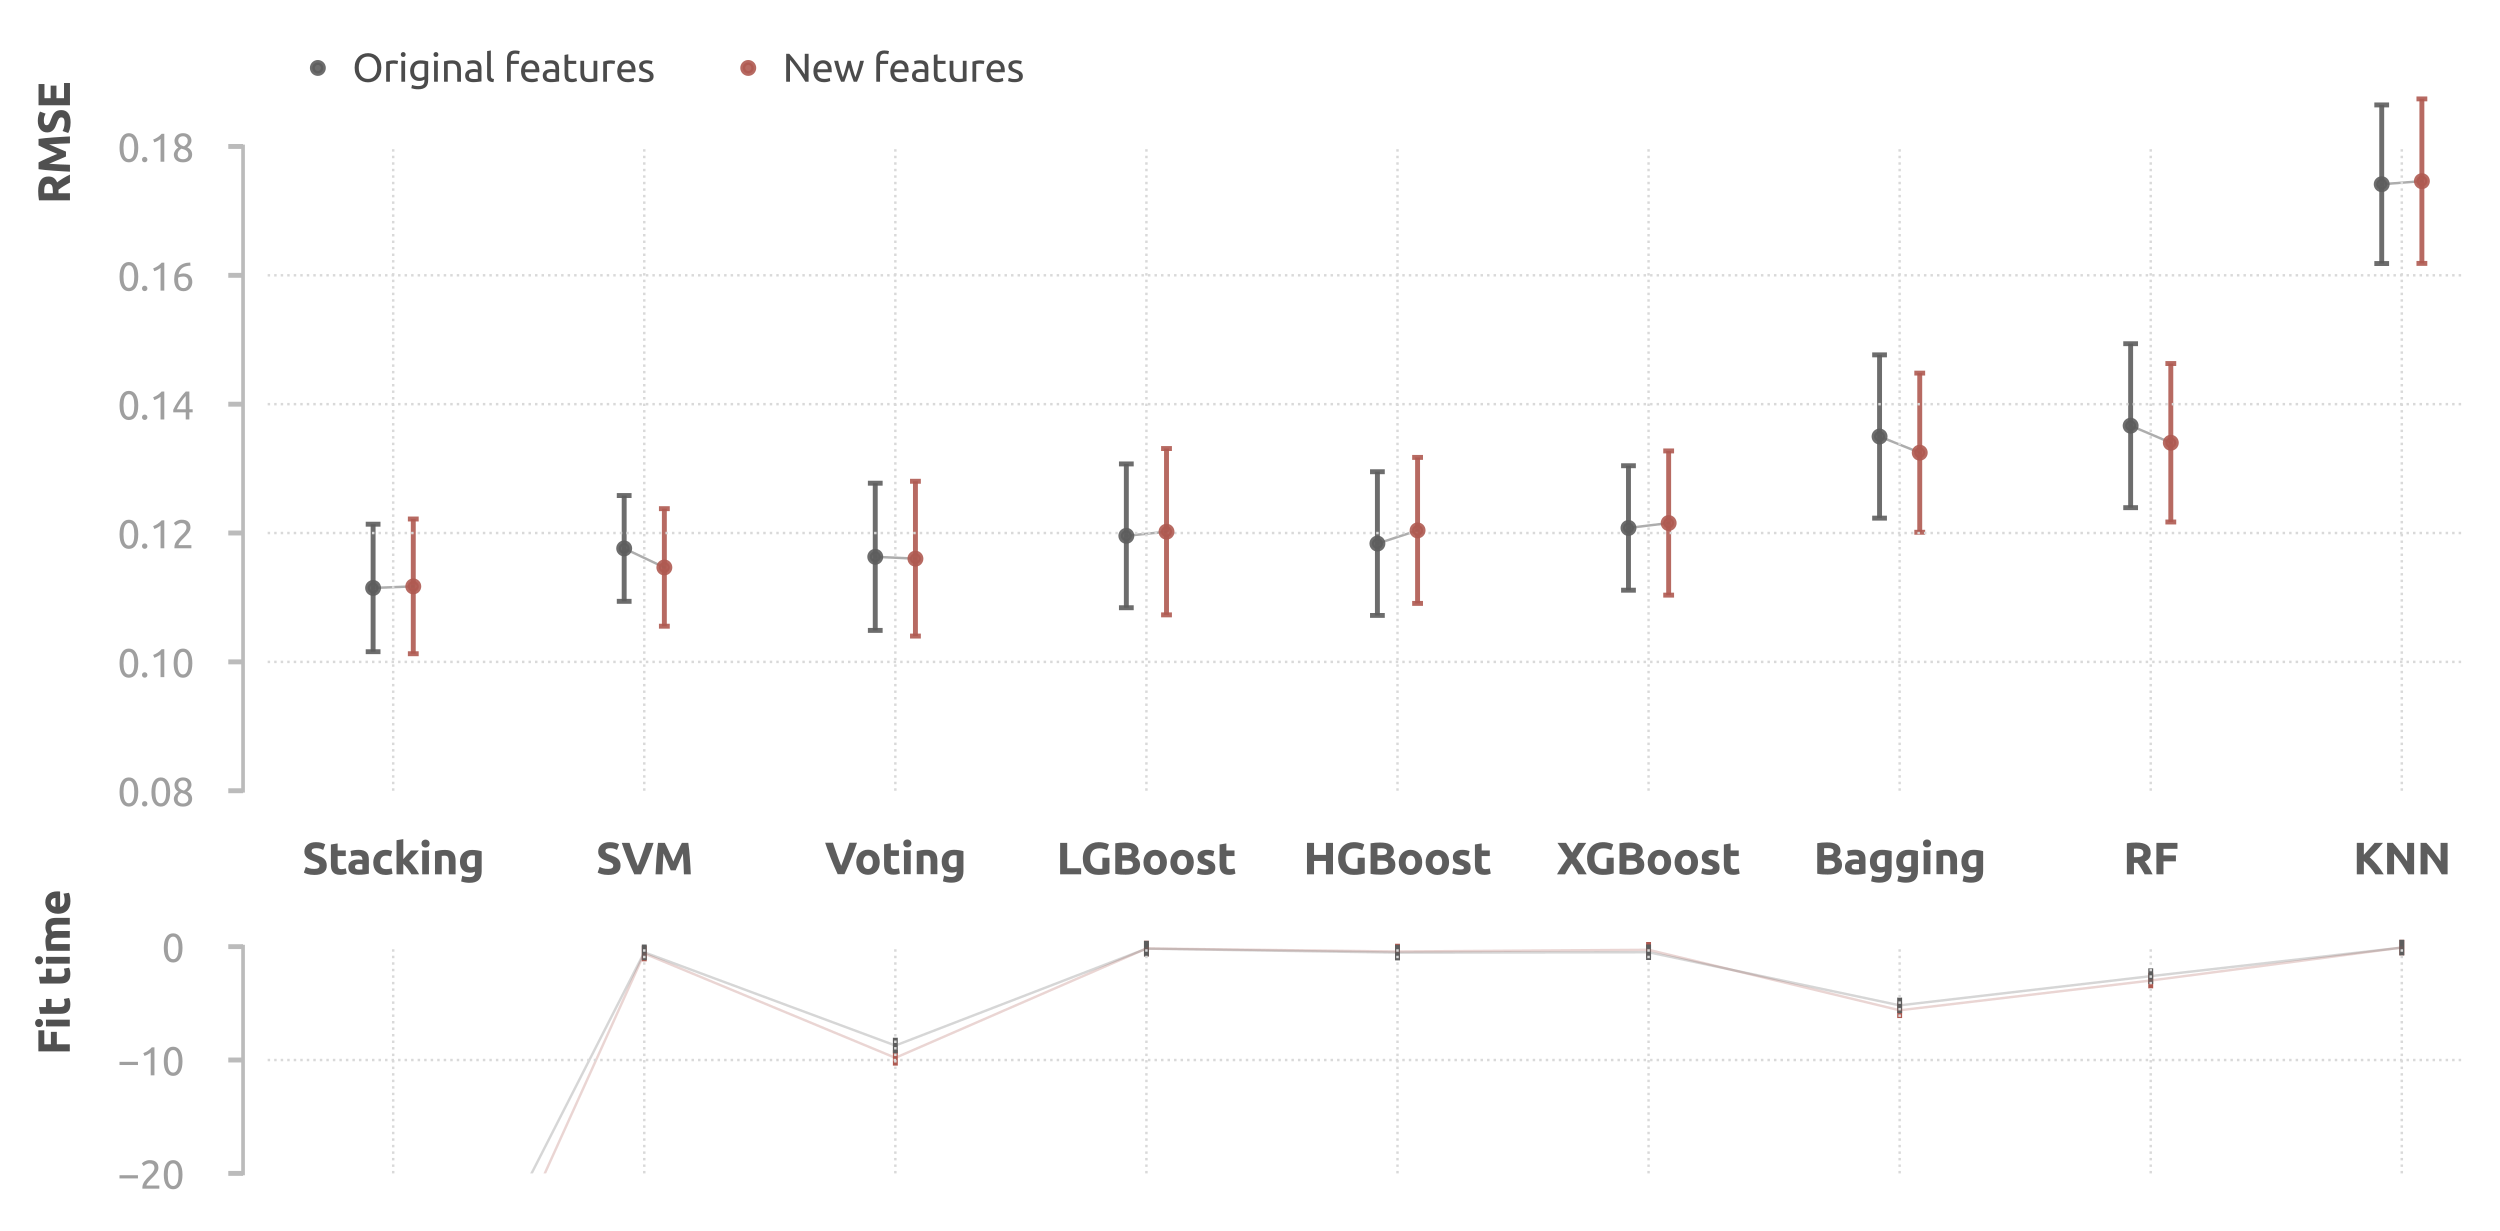 <?xml version="1.0" encoding="utf-8" standalone="no"?>
<!DOCTYPE svg PUBLIC "-//W3C//DTD SVG 1.1//EN"
  "http://www.w3.org/Graphics/SVG/1.1/DTD/svg11.dtd">
<svg xmlns:xlink="http://www.w3.org/1999/xlink" width="507.986pt" height="250.215pt" viewBox="0 0 507.986 250.215" xmlns="http://www.w3.org/2000/svg" version="1.1">
 <defs>
  <style type="text/css">*{stroke-linejoin: round; stroke-linecap: butt}</style>
 </defs>
 <g id="figure_1">
  <g id="patch_1">
   <path d="M 0 250.215 
L 507.986 250.215 
L 507.986 0 
L 0 0 
L 0 250.215 
z
" style="fill: none"/>
  </g>
  <g id="axes_1">
   <g id="patch_2">
    <path d="M 54.386 160.671 
L 500.786 160.671 
L 500.786 16.671 
L 54.386 16.671 
L 54.386 160.671 
z
" style="fill: none"/>
   </g>
   <g id="matplotlib.axis_1">
    <g id="xtick_1">
     <g id="text_1">
      <!-- Stacking -->
      <g style="fill: #5d5d5d" transform="translate(61.398 177.655) scale(0.09 -0.09)">
       <defs>
        <path id="Ubuntu-Bold-53" d="M 1722 762 
Q 1933 762 2070 797 
Q 2208 832 2291 893 
Q 2374 954 2406 1037 
Q 2438 1120 2438 1222 
Q 2438 1440 2233 1584 
Q 2029 1728 1530 1894 
Q 1312 1971 1094 2070 
Q 877 2170 704 2320 
Q 531 2470 422 2684 
Q 314 2899 314 3206 
Q 314 3514 429 3760 
Q 544 4006 755 4179 
Q 966 4352 1267 4445 
Q 1568 4538 1946 4538 
Q 2394 4538 2720 4442 
Q 3046 4346 3258 4230 
L 2970 3443 
Q 2784 3539 2557 3612 
Q 2330 3686 2010 3686 
Q 1651 3686 1494 3587 
Q 1338 3488 1338 3283 
Q 1338 3162 1395 3078 
Q 1453 2995 1558 2928 
Q 1664 2861 1801 2806 
Q 1939 2752 2106 2694 
Q 2451 2566 2707 2441 
Q 2963 2317 3132 2150 
Q 3302 1984 3385 1760 
Q 3469 1536 3469 1216 
Q 3469 595 3033 252 
Q 2598 -90 1722 -90 
Q 1427 -90 1190 -54 
Q 954 -19 771 32 
Q 589 83 457 140 
Q 326 198 237 250 
L 518 1043 
Q 717 934 1008 848 
Q 1299 762 1722 762 
z
" transform="scale(0.016)"/>
        <path id="Ubuntu-Bold-74" d="M 416 4205 
L 1370 4358 
L 1370 3366 
L 2515 3366 
L 2515 2573 
L 1370 2573 
L 1370 1389 
Q 1370 1088 1475 909 
Q 1581 730 1901 730 
Q 2054 730 2217 758 
Q 2381 787 2515 838 
L 2650 96 
Q 2477 26 2265 -25 
Q 2054 -77 1747 -77 
Q 1357 -77 1101 28 
Q 845 134 691 323 
Q 538 512 477 781 
Q 416 1050 416 1376 
L 416 4205 
z
" transform="scale(0.016)"/>
        <path id="Ubuntu-Bold-61" d="M 1734 666 
Q 1875 666 2003 672 
Q 2131 678 2208 691 
L 2208 1414 
Q 2150 1427 2035 1440 
Q 1920 1453 1824 1453 
Q 1690 1453 1571 1437 
Q 1453 1421 1363 1376 
Q 1274 1331 1222 1254 
Q 1171 1178 1171 1062 
Q 1171 838 1321 752 
Q 1472 666 1734 666 
z
M 1658 3456 
Q 2080 3456 2361 3360 
Q 2643 3264 2812 3085 
Q 2982 2906 3052 2650 
Q 3123 2394 3123 2080 
L 3123 96 
Q 2918 51 2553 -9 
Q 2189 -70 1670 -70 
Q 1344 -70 1078 -12 
Q 813 45 621 176 
Q 429 307 326 518 
Q 224 730 224 1037 
Q 224 1331 342 1536 
Q 461 1741 659 1862 
Q 858 1984 1114 2038 
Q 1370 2093 1645 2093 
Q 1830 2093 1974 2077 
Q 2118 2061 2208 2035 
L 2208 2125 
Q 2208 2368 2061 2515 
Q 1914 2662 1549 2662 
Q 1306 2662 1069 2627 
Q 832 2592 659 2528 
L 538 3296 
Q 621 3322 745 3350 
Q 870 3379 1017 3401 
Q 1165 3424 1328 3440 
Q 1491 3456 1658 3456 
z
" transform="scale(0.016)"/>
        <path id="Ubuntu-Bold-63" d="M 288 1683 
Q 288 2048 406 2371 
Q 525 2694 749 2934 
Q 973 3174 1293 3315 
Q 1613 3456 2022 3456 
Q 2291 3456 2515 3408 
Q 2739 3360 2950 3270 
L 2752 2509 
Q 2618 2560 2458 2598 
Q 2298 2637 2099 2637 
Q 1677 2637 1469 2374 
Q 1261 2112 1261 1683 
Q 1261 1229 1456 979 
Q 1651 730 2138 730 
Q 2310 730 2508 762 
Q 2707 794 2874 864 
L 3008 83 
Q 2842 13 2592 -38 
Q 2342 -90 2042 -90 
Q 1581 -90 1248 48 
Q 915 186 700 422 
Q 486 659 387 982 
Q 288 1306 288 1683 
z
" transform="scale(0.016)"/>
        <path id="Ubuntu-Bold-6b" d="M 1402 2150 
Q 1542 2304 1692 2470 
Q 1843 2637 1984 2800 
Q 2125 2963 2249 3110 
Q 2374 3258 2464 3366 
L 3597 3366 
Q 3258 2976 2934 2621 
Q 2611 2266 2227 1888 
Q 2419 1715 2624 1475 
Q 2829 1235 3021 979 
Q 3213 723 3373 467 
Q 3533 211 3642 0 
L 2547 0 
Q 2445 166 2313 368 
Q 2182 570 2035 771 
Q 1888 973 1725 1158 
Q 1562 1344 1402 1472 
L 1402 0 
L 448 0 
L 448 4813 
L 1402 4966 
L 1402 2150 
z
" transform="scale(0.016)"/>
        <path id="Ubuntu-Bold-69" d="M 1402 0 
L 448 0 
L 448 3366 
L 1402 3366 
L 1402 0 
z
M 1491 4339 
Q 1491 4077 1321 3926 
Q 1152 3776 922 3776 
Q 691 3776 521 3926 
Q 352 4077 352 4339 
Q 352 4602 521 4752 
Q 691 4902 922 4902 
Q 1152 4902 1321 4752 
Q 1491 4602 1491 4339 
z
" transform="scale(0.016)"/>
        <path id="Ubuntu-Bold-6e" d="M 448 3251 
Q 691 3322 1075 3382 
Q 1459 3443 1882 3443 
Q 2310 3443 2595 3331 
Q 2880 3219 3046 3014 
Q 3213 2810 3283 2528 
Q 3354 2246 3354 1901 
L 3354 0 
L 2400 0 
L 2400 1786 
Q 2400 2246 2278 2438 
Q 2157 2630 1824 2630 
Q 1722 2630 1606 2620 
Q 1491 2611 1402 2598 
L 1402 0 
L 448 0 
L 448 3251 
z
" transform="scale(0.016)"/>
        <path id="Ubuntu-Bold-67" d="M 1261 1792 
Q 1261 992 1907 992 
Q 2054 992 2182 1030 
Q 2310 1069 2400 1120 
L 2400 2643 
Q 2330 2656 2234 2665 
Q 2138 2675 2010 2675 
Q 1632 2675 1446 2425 
Q 1261 2176 1261 1792 
z
M 3354 422 
Q 3354 -403 2934 -803 
Q 2515 -1203 1638 -1203 
Q 1331 -1203 1024 -1148 
Q 717 -1094 454 -1005 
L 621 -205 
Q 845 -294 1091 -345 
Q 1338 -397 1651 -397 
Q 2061 -397 2230 -217 
Q 2400 -38 2400 243 
L 2400 365 
Q 2246 294 2083 259 
Q 1920 224 1728 224 
Q 1030 224 659 637 
Q 288 1050 288 1792 
Q 288 2163 403 2467 
Q 518 2771 739 2988 
Q 960 3206 1280 3324 
Q 1600 3443 2003 3443 
Q 2176 3443 2358 3427 
Q 2541 3411 2720 3385 
Q 2899 3360 3062 3325 
Q 3226 3290 3354 3251 
L 3354 422 
z
" transform="scale(0.016)"/>
       </defs>
       <use xlink:href="#Ubuntu-Bold-53"/>
       <use xlink:href="#Ubuntu-Bold-74" x="58.2"/>
       <use xlink:href="#Ubuntu-Bold-61" x="100.6"/>
       <use xlink:href="#Ubuntu-Bold-63" x="155.9"/>
       <use xlink:href="#Ubuntu-Bold-6b" x="205.9"/>
       <use xlink:href="#Ubuntu-Bold-69" x="263.8"/>
       <use xlink:href="#Ubuntu-Bold-6e" x="292.7"/>
       <use xlink:href="#Ubuntu-Bold-67" x="351.6"/>
      </g>
     </g>
    </g>
    <g id="xtick_2">
     <g id="text_2">
      <!-- SVM -->
      <g style="fill: #5d5d5d" transform="translate(121.097 177.655) scale(0.09 -0.09)">
       <defs>
        <path id="Ubuntu-Bold-56" d="M 1830 0 
Q 1568 557 1312 1158 
Q 1056 1760 825 2349 
Q 595 2938 400 3475 
Q 205 4013 64 4435 
L 1165 4435 
Q 1293 4051 1443 3606 
Q 1594 3162 1750 2720 
Q 1907 2278 2054 1875 
Q 2202 1472 2330 1178 
Q 2451 1472 2601 1875 
Q 2752 2278 2909 2720 
Q 3066 3162 3216 3606 
Q 3366 4051 3494 4435 
L 4557 4435 
Q 4410 4013 4218 3475 
Q 4026 2938 3795 2349 
Q 3565 1760 3309 1158 
Q 3053 557 2790 0 
L 1830 0 
z
" transform="scale(0.016)"/>
        <path id="Ubuntu-Bold-4d" d="M 1690 4435 
Q 1805 4224 1955 3913 
Q 2106 3603 2269 3241 
Q 2432 2880 2592 2502 
Q 2752 2125 2893 1792 
Q 3034 2125 3194 2502 
Q 3354 2880 3517 3241 
Q 3680 3603 3830 3913 
Q 3981 4224 4096 4435 
L 5005 4435 
Q 5069 3994 5123 3446 
Q 5178 2899 5219 2307 
Q 5261 1715 5296 1120 
Q 5331 525 5357 0 
L 4384 0 
Q 4365 646 4333 1408 
Q 4301 2170 4237 2944 
Q 4122 2675 3981 2348 
Q 3840 2022 3702 1696 
Q 3565 1370 3437 1072 
Q 3309 774 3219 563 
L 2522 563 
Q 2432 774 2304 1072 
Q 2176 1370 2038 1696 
Q 1901 2022 1760 2348 
Q 1619 2675 1504 2944 
Q 1440 2170 1408 1408 
Q 1376 646 1357 0 
L 384 0 
Q 410 525 445 1120 
Q 480 1715 521 2307 
Q 563 2899 617 3446 
Q 672 3994 736 4435 
L 1690 4435 
z
" transform="scale(0.016)"/>
       </defs>
       <use xlink:href="#Ubuntu-Bold-53"/>
       <use xlink:href="#Ubuntu-Bold-56" x="57.2"/>
       <use xlink:href="#Ubuntu-Bold-4d" x="128.4"/>
      </g>
     </g>
    </g>
    <g id="xtick_3">
     <g id="text_3">
      <!-- Voting -->
      <g style="fill: #5d5d5d" transform="translate(167.572 177.628) scale(0.09 -0.09)">
       <defs>
        <path id="Ubuntu-Bold-6f" d="M 3597 1690 
Q 3597 1293 3481 963 
Q 3366 634 3148 400 
Q 2931 166 2627 38 
Q 2323 -90 1946 -90 
Q 1574 -90 1270 38 
Q 966 166 748 400 
Q 531 634 409 963 
Q 288 1293 288 1690 
Q 288 2086 413 2412 
Q 538 2739 758 2969 
Q 979 3200 1283 3328 
Q 1587 3456 1946 3456 
Q 2310 3456 2614 3328 
Q 2918 3200 3136 2969 
Q 3354 2739 3475 2412 
Q 3597 2086 3597 1690 
z
M 2624 1690 
Q 2624 2131 2448 2384 
Q 2272 2637 1946 2637 
Q 1619 2637 1440 2384 
Q 1261 2131 1261 1690 
Q 1261 1248 1440 989 
Q 1619 730 1946 730 
Q 2272 730 2448 989 
Q 2624 1248 2624 1690 
z
" transform="scale(0.016)"/>
       </defs>
       <use xlink:href="#Ubuntu-Bold-56"/>
       <use xlink:href="#Ubuntu-Bold-6f" x="66.7"/>
       <use xlink:href="#Ubuntu-Bold-74" x="127.4"/>
       <use xlink:href="#Ubuntu-Bold-69" x="171.8"/>
       <use xlink:href="#Ubuntu-Bold-6e" x="200.7"/>
       <use xlink:href="#Ubuntu-Bold-67" x="259.6"/>
      </g>
     </g>
    </g>
    <g id="xtick_4">
     <g id="text_4">
      <!-- LGBoost -->
      <g style="fill: #5d5d5d" transform="translate(214.675 177.655) scale(0.09 -0.09)">
       <defs>
        <path id="Ubuntu-Bold-4c" d="M 3475 858 
L 3475 0 
L 512 0 
L 512 4435 
L 1510 4435 
L 1510 858 
L 3475 858 
z
" transform="scale(0.016)"/>
        <path id="Ubuntu-Bold-47" d="M 2675 3667 
Q 1978 3667 1667 3280 
Q 1357 2893 1357 2221 
Q 1357 1894 1433 1628 
Q 1510 1363 1664 1171 
Q 1818 979 2048 873 
Q 2278 768 2586 768 
Q 2752 768 2870 774 
Q 2989 781 3078 800 
L 3078 2342 
L 4077 2342 
L 4077 147 
Q 3898 77 3501 -3 
Q 3104 -83 2522 -83 
Q 2022 -83 1616 70 
Q 1210 224 922 518 
Q 634 813 477 1241 
Q 320 1670 320 2221 
Q 320 2778 493 3206 
Q 666 3635 966 3932 
Q 1267 4230 1673 4384 
Q 2080 4538 2541 4538 
Q 2854 4538 3107 4496 
Q 3360 4454 3542 4400 
Q 3725 4346 3843 4288 
Q 3962 4230 4013 4198 
L 3725 3398 
Q 3520 3507 3254 3587 
Q 2989 3667 2675 3667 
z
" transform="scale(0.016)"/>
        <path id="Ubuntu-Bold-42" d="M 1990 -58 
Q 1626 -58 1264 -35 
Q 902 -13 512 70 
L 512 4371 
Q 819 4429 1184 4457 
Q 1549 4486 1862 4486 
Q 2285 4486 2640 4425 
Q 2995 4365 3251 4217 
Q 3507 4070 3651 3830 
Q 3795 3590 3795 3238 
Q 3795 2707 3283 2400 
Q 3706 2240 3859 1965 
Q 4013 1690 4013 1344 
Q 4013 646 3504 294 
Q 2995 -58 1990 -58 
z
M 1485 1933 
L 1485 787 
Q 1594 774 1722 768 
Q 1850 762 2003 762 
Q 2451 762 2726 890 
Q 3002 1018 3002 1363 
Q 3002 1670 2771 1801 
Q 2541 1933 2112 1933 
L 1485 1933 
z
M 1485 2694 
L 1971 2694 
Q 2432 2694 2630 2812 
Q 2829 2931 2829 3194 
Q 2829 3462 2624 3571 
Q 2419 3680 2022 3680 
Q 1894 3680 1747 3677 
Q 1600 3674 1485 3661 
L 1485 2694 
z
" transform="scale(0.016)"/>
        <path id="Ubuntu-Bold-73" d="M 1414 685 
Q 1677 685 1785 736 
Q 1894 787 1894 934 
Q 1894 1050 1753 1136 
Q 1613 1222 1325 1331 
Q 1101 1414 918 1504 
Q 736 1594 608 1718 
Q 480 1843 409 2016 
Q 339 2189 339 2432 
Q 339 2906 691 3181 
Q 1043 3456 1658 3456 
Q 1965 3456 2246 3401 
Q 2528 3347 2694 3283 
L 2528 2541 
Q 2362 2598 2166 2643 
Q 1971 2688 1728 2688 
Q 1280 2688 1280 2438 
Q 1280 2381 1299 2336 
Q 1318 2291 1376 2249 
Q 1434 2208 1533 2160 
Q 1632 2112 1786 2054 
Q 2099 1939 2304 1827 
Q 2509 1715 2627 1584 
Q 2746 1453 2794 1293 
Q 2842 1133 2842 922 
Q 2842 422 2467 166 
Q 2093 -90 1408 -90 
Q 960 -90 662 -13 
Q 365 64 250 115 
L 410 890 
Q 653 794 909 739 
Q 1165 685 1414 685 
z
" transform="scale(0.016)"/>
       </defs>
       <use xlink:href="#Ubuntu-Bold-4c"/>
       <use xlink:href="#Ubuntu-Bold-47" x="54.3"/>
       <use xlink:href="#Ubuntu-Bold-42" x="124.5"/>
       <use xlink:href="#Ubuntu-Bold-6f" x="191.7"/>
       <use xlink:href="#Ubuntu-Bold-6f" x="252.4"/>
       <use xlink:href="#Ubuntu-Bold-73" x="313.1"/>
       <use xlink:href="#Ubuntu-Bold-74" x="361.6"/>
      </g>
     </g>
    </g>
    <g id="xtick_5">
     <g id="text_5">
      <!-- HGBoost -->
      <g style="fill: #5d5d5d" transform="translate(264.832 177.655) scale(0.09 -0.09)">
       <defs>
        <path id="Ubuntu-Bold-48" d="M 3187 4435 
L 4186 4435 
L 4186 0 
L 3187 0 
L 3187 1882 
L 1510 1882 
L 1510 0 
L 512 0 
L 512 4435 
L 1510 4435 
L 1510 2739 
L 3187 2739 
L 3187 4435 
z
" transform="scale(0.016)"/>
       </defs>
       <use xlink:href="#Ubuntu-Bold-48"/>
       <use xlink:href="#Ubuntu-Bold-47" x="73.4"/>
       <use xlink:href="#Ubuntu-Bold-42" x="143.6"/>
       <use xlink:href="#Ubuntu-Bold-6f" x="210.8"/>
       <use xlink:href="#Ubuntu-Bold-6f" x="271.5"/>
       <use xlink:href="#Ubuntu-Bold-73" x="332.2"/>
       <use xlink:href="#Ubuntu-Bold-74" x="380.7"/>
      </g>
     </g>
    </g>
    <g id="xtick_6">
     <g id="text_6">
      <!-- XGBoost -->
      <g style="fill: #5d5d5d" transform="translate(316.284 177.655) scale(0.09 -0.09)">
       <defs>
        <path id="Ubuntu-Bold-58" d="M 3059 0 
Q 2874 371 2653 752 
Q 2432 1133 2144 1530 
Q 2054 1414 1916 1209 
Q 1779 1005 1641 774 
Q 1504 544 1382 333 
Q 1261 122 1203 0 
L 64 0 
Q 346 518 720 1088 
Q 1094 1658 1555 2298 
L 128 4435 
L 1338 4435 
L 2202 3053 
L 3046 4435 
L 4186 4435 
L 2778 2285 
Q 3315 1587 3680 995 
Q 4045 403 4256 0 
L 3059 0 
z
" transform="scale(0.016)"/>
       </defs>
       <use xlink:href="#Ubuntu-Bold-58"/>
       <use xlink:href="#Ubuntu-Bold-47" x="63.75"/>
       <use xlink:href="#Ubuntu-Bold-42" x="133.95"/>
       <use xlink:href="#Ubuntu-Bold-6f" x="201.15"/>
       <use xlink:href="#Ubuntu-Bold-6f" x="261.85"/>
       <use xlink:href="#Ubuntu-Bold-73" x="322.55"/>
       <use xlink:href="#Ubuntu-Bold-74" x="371.05"/>
      </g>
     </g>
    </g>
    <g id="xtick_7">
     <g id="text_7">
      <!-- Bagging -->
      <g style="fill: #5d5d5d" transform="translate(368.513 177.628) scale(0.09 -0.09)">
       <use xlink:href="#Ubuntu-Bold-42"/>
       <use xlink:href="#Ubuntu-Bold-61" x="67.2"/>
       <use xlink:href="#Ubuntu-Bold-67" x="122.5"/>
       <use xlink:href="#Ubuntu-Bold-67" x="181.9"/>
       <use xlink:href="#Ubuntu-Bold-69" x="241.3"/>
       <use xlink:href="#Ubuntu-Bold-6e" x="270.2"/>
       <use xlink:href="#Ubuntu-Bold-67" x="329.1"/>
      </g>
     </g>
    </g>
    <g id="xtick_8">
     <g id="text_8">
      <!-- RF -->
      <g style="fill: #5d5d5d" transform="translate(431.43 177.655) scale(0.09 -0.09)">
       <defs>
        <path id="Ubuntu-Bold-52" d="M 1811 4486 
Q 2810 4486 3341 4131 
Q 3872 3776 3872 3027 
Q 3872 2560 3657 2269 
Q 3443 1978 3040 1811 
Q 3174 1645 3321 1430 
Q 3469 1216 3613 982 
Q 3757 749 3891 496 
Q 4026 243 4141 0 
L 3021 0 
Q 2899 218 2774 442 
Q 2650 666 2518 877 
Q 2387 1088 2259 1277 
Q 2131 1466 2003 1619 
L 1510 1619 
L 1510 0 
L 512 0 
L 512 4371 
Q 838 4435 1187 4460 
Q 1536 4486 1811 4486 
z
M 1869 3635 
Q 1760 3635 1673 3628 
Q 1587 3622 1510 3616 
L 1510 2413 
L 1792 2413 
Q 2355 2413 2598 2553 
Q 2842 2694 2842 3034 
Q 2842 3360 2595 3497 
Q 2349 3635 1869 3635 
z
" transform="scale(0.016)"/>
        <path id="Ubuntu-Bold-46" d="M 512 0 
L 512 4435 
L 3482 4435 
L 3482 3597 
L 1510 3597 
L 1510 2669 
L 3264 2669 
L 3264 1830 
L 1510 1830 
L 1510 0 
L 512 0 
z
" transform="scale(0.016)"/>
       </defs>
       <use xlink:href="#Ubuntu-Bold-52"/>
       <use xlink:href="#Ubuntu-Bold-46" x="66.7"/>
      </g>
     </g>
    </g>
    <g id="xtick_9">
     <g id="text_9">
      <!-- KNN -->
      <g style="fill: #5d5d5d" transform="translate(478.15 177.655) scale(0.09 -0.09)">
       <defs>
        <path id="Ubuntu-Bold-4b" d="M 3130 0 
Q 2995 218 2812 470 
Q 2630 723 2416 976 
Q 2202 1229 1971 1462 
Q 1741 1696 1510 1875 
L 1510 0 
L 512 0 
L 512 4435 
L 1510 4435 
L 1510 2758 
Q 1901 3168 2294 3613 
Q 2688 4058 3027 4435 
L 4211 4435 
Q 3757 3898 3299 3398 
Q 2842 2899 2336 2394 
Q 2867 1952 3363 1344 
Q 3859 736 4314 0 
L 3130 0 
z
" transform="scale(0.016)"/>
        <path id="Ubuntu-Bold-4e" d="M 3488 0 
Q 3059 762 2560 1504 
Q 2061 2246 1498 2906 
L 1498 0 
L 512 0 
L 512 4435 
L 1325 4435 
Q 1536 4224 1792 3917 
Q 2048 3610 2313 3261 
Q 2579 2912 2841 2537 
Q 3104 2163 3334 1818 
L 3334 4435 
L 4326 4435 
L 4326 0 
L 3488 0 
z
" transform="scale(0.016)"/>
       </defs>
       <use xlink:href="#Ubuntu-Bold-4b"/>
       <use xlink:href="#Ubuntu-Bold-4e" x="68.4"/>
       <use xlink:href="#Ubuntu-Bold-4e" x="144"/>
      </g>
     </g>
    </g>
   </g>
   <g id="matplotlib.axis_2">
    <g id="ytick_1">
     <g id="line2d_1">
      <defs>
       <path id="md4d8306944" d="M 0 0 
L -3 0 
" style="stroke: #bbbbbb"/>
      </defs>
      <g>
       <use xlink:href="#md4d8306944" x="49.386" y="160.671" style="fill: #bbbbbb; stroke: #bbbbbb"/>
      </g>
     </g>
     <g id="text_10">
      <!-- 0.08 -->
      <g style="fill: #9f9f9f" transform="translate(23.881 163.775) scale(0.08 -0.08)">
       <defs>
        <path id="Ubuntu-30" d="M 320 2221 
Q 320 3334 713 3936 
Q 1107 4538 1805 4538 
Q 2502 4538 2896 3936 
Q 3290 3334 3290 2221 
Q 3290 1107 2896 505 
Q 2502 -96 1805 -96 
Q 1107 -96 713 505 
Q 320 1107 320 2221 
z
M 2662 2221 
Q 2662 2586 2620 2912 
Q 2579 3238 2480 3481 
Q 2381 3725 2214 3869 
Q 2048 4013 1805 4013 
Q 1562 4013 1395 3869 
Q 1229 3725 1129 3481 
Q 1030 3238 988 2912 
Q 947 2586 947 2221 
Q 947 1856 988 1529 
Q 1030 1203 1129 960 
Q 1229 717 1395 573 
Q 1562 429 1805 429 
Q 2048 429 2214 573 
Q 2381 717 2480 960 
Q 2579 1203 2620 1529 
Q 2662 1856 2662 2221 
z
" transform="scale(0.016)"/>
        <path id="Ubuntu-2e" d="M 1216 346 
Q 1216 173 1101 45 
Q 986 -83 787 -83 
Q 589 -83 473 45 
Q 358 173 358 346 
Q 358 518 473 646 
Q 589 774 787 774 
Q 986 774 1101 646 
Q 1216 518 1216 346 
z
" transform="scale(0.016)"/>
        <path id="Ubuntu-38" d="M 3258 1152 
Q 3258 883 3165 656 
Q 3072 429 2889 259 
Q 2707 90 2432 -3 
Q 2157 -96 1798 -96 
Q 1382 -96 1104 22 
Q 826 141 659 320 
Q 493 499 422 713 
Q 352 928 352 1120 
Q 352 1306 413 1475 
Q 474 1645 573 1792 
Q 672 1939 803 2057 
Q 934 2176 1082 2266 
Q 454 2624 454 3322 
Q 454 3565 550 3785 
Q 646 4006 822 4172 
Q 998 4339 1248 4438 
Q 1498 4538 1805 4538 
Q 2163 4538 2419 4429 
Q 2675 4320 2838 4150 
Q 3002 3981 3075 3776 
Q 3149 3571 3149 3379 
Q 3149 3194 3094 3030 
Q 3040 2867 2947 2726 
Q 2854 2586 2736 2477 
Q 2618 2368 2490 2285 
Q 3245 1926 3258 1152 
z
M 954 1114 
Q 954 998 995 873 
Q 1037 749 1139 643 
Q 1242 538 1402 467 
Q 1562 397 1805 397 
Q 2022 397 2185 461 
Q 2349 525 2451 624 
Q 2554 723 2605 851 
Q 2656 979 2656 1114 
Q 2656 1318 2579 1472 
Q 2502 1626 2358 1741 
Q 2214 1856 2012 1936 
Q 1811 2016 1555 2074 
Q 1267 1914 1110 1677 
Q 954 1440 954 1114 
z
M 2554 3386 
Q 2554 3482 2512 3597 
Q 2470 3712 2380 3811 
Q 2291 3910 2150 3977 
Q 2010 4045 1805 4045 
Q 1600 4045 1456 3981 
Q 1312 3917 1222 3817 
Q 1133 3718 1091 3600 
Q 1050 3482 1050 3366 
Q 1050 3226 1101 3085 
Q 1152 2944 1261 2822 
Q 1370 2701 1546 2605 
Q 1722 2509 1965 2451 
Q 2234 2611 2394 2825 
Q 2554 3040 2554 3386 
z
" transform="scale(0.016)"/>
       </defs>
       <use xlink:href="#Ubuntu-30"/>
       <use xlink:href="#Ubuntu-2e" x="56.4"/>
       <use xlink:href="#Ubuntu-30" x="81"/>
       <use xlink:href="#Ubuntu-38" x="137.4"/>
      </g>
     </g>
    </g>
    <g id="ytick_2">
     <g id="line2d_2">
      <g>
       <use xlink:href="#md4d8306944" x="49.386" y="134.489" style="fill: #bbbbbb; stroke: #bbbbbb"/>
      </g>
     </g>
     <g id="text_11">
      <!-- 0.10 -->
      <g style="fill: #9f9f9f" transform="translate(23.881 137.593) scale(0.08 -0.08)">
       <defs>
        <path id="Ubuntu-31" d="M 595 3520 
Q 960 3661 1305 3881 
Q 1651 4102 1939 4435 
L 2362 4435 
L 2362 0 
L 1766 0 
L 1766 3610 
Q 1690 3539 1578 3462 
Q 1466 3386 1334 3315 
Q 1203 3245 1059 3181 
Q 915 3117 781 3072 
L 595 3520 
z
" transform="scale(0.016)"/>
       </defs>
       <use xlink:href="#Ubuntu-30"/>
       <use xlink:href="#Ubuntu-2e" x="56.4"/>
       <use xlink:href="#Ubuntu-31" x="81"/>
       <use xlink:href="#Ubuntu-30" x="137.4"/>
      </g>
     </g>
    </g>
    <g id="ytick_3">
     <g id="line2d_3">
      <g>
       <use xlink:href="#md4d8306944" x="49.386" y="108.308" style="fill: #bbbbbb; stroke: #bbbbbb"/>
      </g>
     </g>
     <g id="text_12">
      <!-- 0.12 -->
      <g style="fill: #9f9f9f" transform="translate(23.881 111.411) scale(0.08 -0.08)">
       <defs>
        <path id="Ubuntu-32" d="M 2989 3302 
Q 2989 3072 2896 2857 
Q 2803 2643 2649 2435 
Q 2496 2227 2304 2025 
Q 2112 1824 1920 1632 
Q 1811 1523 1667 1376 
Q 1523 1229 1395 1069 
Q 1267 909 1180 761 
Q 1094 614 1094 506 
L 3136 506 
L 3136 0 
L 448 0 
Q 442 38 442 76 
Q 442 115 442 147 
Q 442 448 541 707 
Q 640 966 800 1196 
Q 960 1427 1158 1632 
Q 1357 1837 1549 2029 
Q 1709 2182 1853 2332 
Q 1997 2483 2109 2633 
Q 2221 2784 2288 2944 
Q 2355 3104 2355 3283 
Q 2355 3475 2294 3609 
Q 2234 3744 2131 3833 
Q 2029 3923 1891 3964 
Q 1754 4006 1600 4006 
Q 1414 4006 1260 3955 
Q 1107 3904 985 3837 
Q 864 3770 781 3696 
Q 698 3622 653 3584 
L 358 4006 
Q 416 4070 531 4163 
Q 646 4256 806 4339 
Q 966 4422 1164 4480 
Q 1363 4538 1594 4538 
Q 2291 4538 2640 4214 
Q 2989 3891 2989 3302 
z
" transform="scale(0.016)"/>
       </defs>
       <use xlink:href="#Ubuntu-30"/>
       <use xlink:href="#Ubuntu-2e" x="56.4"/>
       <use xlink:href="#Ubuntu-31" x="81"/>
       <use xlink:href="#Ubuntu-32" x="137.4"/>
      </g>
     </g>
    </g>
    <g id="ytick_4">
     <g id="line2d_4">
      <g>
       <use xlink:href="#md4d8306944" x="49.386" y="82.126" style="fill: #bbbbbb; stroke: #bbbbbb"/>
      </g>
     </g>
     <g id="text_13">
      <!-- 0.14 -->
      <g style="fill: #9f9f9f" transform="translate(23.881 85.23) scale(0.08 -0.08)">
       <defs>
        <path id="Ubuntu-34" d="M 256 1536 
Q 378 1818 589 2192 
Q 800 2566 1065 2963 
Q 1331 3360 1635 3744 
Q 1939 4128 2246 4435 
L 2816 4435 
L 2816 1619 
L 3341 1619 
L 3341 1133 
L 2816 1133 
L 2816 0 
L 2240 0 
L 2240 1133 
L 256 1133 
L 256 1536 
z
M 2240 3731 
Q 2048 3526 1853 3273 
Q 1658 3021 1472 2745 
Q 1286 2470 1123 2182 
Q 960 1894 832 1619 
L 2240 1619 
L 2240 3731 
z
" transform="scale(0.016)"/>
       </defs>
       <use xlink:href="#Ubuntu-30"/>
       <use xlink:href="#Ubuntu-2e" x="56.4"/>
       <use xlink:href="#Ubuntu-31" x="81"/>
       <use xlink:href="#Ubuntu-34" x="137.4"/>
      </g>
     </g>
    </g>
    <g id="ytick_5">
     <g id="line2d_5">
      <g>
       <use xlink:href="#md4d8306944" x="49.386" y="55.944" style="fill: #bbbbbb; stroke: #bbbbbb"/>
      </g>
     </g>
     <g id="text_14">
      <!-- 0.16 -->
      <g style="fill: #9f9f9f" transform="translate(23.881 59.048) scale(0.08 -0.08)">
       <defs>
        <path id="Ubuntu-36" d="M 403 1779 
Q 403 2426 582 2922 
Q 762 3418 1091 3757 
Q 1421 4096 1891 4272 
Q 2362 4448 2950 4454 
L 2995 3955 
Q 2618 3949 2307 3872 
Q 1997 3795 1753 3628 
Q 1510 3462 1344 3196 
Q 1178 2931 1094 2541 
Q 1261 2618 1469 2669 
Q 1677 2720 1901 2720 
Q 2278 2720 2540 2605 
Q 2803 2490 2969 2301 
Q 3136 2112 3209 1865 
Q 3283 1619 3283 1350 
Q 3283 1107 3200 851 
Q 3117 595 2947 384 
Q 2778 173 2515 38 
Q 2253 -96 1894 -96 
Q 1165 -96 784 403 
Q 403 902 403 1779 
z
M 1837 2234 
Q 1613 2234 1421 2192 
Q 1229 2150 1037 2067 
Q 1030 1997 1027 1923 
Q 1024 1850 1024 1779 
Q 1024 1498 1062 1248 
Q 1101 998 1200 809 
Q 1299 621 1465 509 
Q 1632 397 1888 397 
Q 2099 397 2246 486 
Q 2394 576 2490 717 
Q 2586 858 2627 1021 
Q 2669 1184 2669 1338 
Q 2669 1773 2461 2003 
Q 2253 2234 1837 2234 
z
" transform="scale(0.016)"/>
       </defs>
       <use xlink:href="#Ubuntu-30"/>
       <use xlink:href="#Ubuntu-2e" x="56.4"/>
       <use xlink:href="#Ubuntu-31" x="81"/>
       <use xlink:href="#Ubuntu-36" x="137.4"/>
      </g>
     </g>
    </g>
    <g id="ytick_6">
     <g id="line2d_6">
      <g>
       <use xlink:href="#md4d8306944" x="49.386" y="29.762" style="fill: #bbbbbb; stroke: #bbbbbb"/>
      </g>
     </g>
     <g id="text_15">
      <!-- 0.18 -->
      <g style="fill: #9f9f9f" transform="translate(23.881 32.866) scale(0.08 -0.08)">
       <use xlink:href="#Ubuntu-30"/>
       <use xlink:href="#Ubuntu-2e" x="56.4"/>
       <use xlink:href="#Ubuntu-31" x="81"/>
       <use xlink:href="#Ubuntu-38" x="137.4"/>
      </g>
     </g>
    </g>
    <g id="text_16">
     <!-- RMSE -->
     <g style="fill: #505050" transform="translate(14.216 41.44) rotate(-90) scale(0.09 -0.09)">
      <defs>
       <path id="Ubuntu-Bold-45" d="M 512 0 
L 512 4435 
L 3507 4435 
L 3507 3597 
L 1510 3597 
L 1510 2726 
L 3283 2726 
L 3283 1907 
L 1510 1907 
L 1510 838 
L 3654 838 
L 3654 0 
L 512 0 
z
" transform="scale(0.016)"/>
      </defs>
      <use xlink:href="#Ubuntu-Bold-52"/>
      <use xlink:href="#Ubuntu-Bold-4d" x="66.7"/>
      <use xlink:href="#Ubuntu-Bold-53" x="156.4"/>
      <use xlink:href="#Ubuntu-Bold-45" x="214.6"/>
     </g>
    </g>
   </g>
   <g id="LineCollection_1">
    <path d="M 75.813 132.421 
L 75.813 106.511 
" clip-path="url(#p0da1c0401e)" style="fill: none; stroke: #5d5d5d; stroke-opacity: 0.9"/>
    <path d="M 126.83 122.186 
L 126.83 100.689 
" clip-path="url(#p0da1c0401e)" style="fill: none; stroke: #5d5d5d; stroke-opacity: 0.9"/>
    <path d="M 177.847 128.094 
L 177.847 98.188 
" clip-path="url(#p0da1c0401e)" style="fill: none; stroke: #5d5d5d; stroke-opacity: 0.9"/>
    <path d="M 228.865 123.487 
L 228.865 94.264 
" clip-path="url(#p0da1c0401e)" style="fill: none; stroke: #5d5d5d; stroke-opacity: 0.9"/>
    <path d="M 279.882 125.053 
L 279.882 95.851 
" clip-path="url(#p0da1c0401e)" style="fill: none; stroke: #5d5d5d; stroke-opacity: 0.9"/>
    <path d="M 330.899 119.925 
L 330.899 94.631 
" clip-path="url(#p0da1c0401e)" style="fill: none; stroke: #5d5d5d; stroke-opacity: 0.9"/>
    <path d="M 381.916 105.283 
L 381.916 72.11 
" clip-path="url(#p0da1c0401e)" style="fill: none; stroke: #5d5d5d; stroke-opacity: 0.9"/>
    <path d="M 432.933 103.158 
L 432.933 69.837 
" clip-path="url(#p0da1c0401e)" style="fill: none; stroke: #5d5d5d; stroke-opacity: 0.9"/>
    <path d="M 483.95 53.546 
L 483.95 21.317 
" clip-path="url(#p0da1c0401e)" style="fill: none; stroke: #5d5d5d; stroke-opacity: 0.9"/>
   </g>
   <g id="line2d_7">
    <defs>
     <path id="m850de2bdf9" d="M 1.5 0 
L -1.5 -0 
" style="stroke: #5d5d5d; stroke-opacity: 0.9"/>
    </defs>
    <g clip-path="url(#p0da1c0401e)">
     <use xlink:href="#m850de2bdf9" x="75.813" y="132.421" style="fill: #5d5d5d; fill-opacity: 0.9; stroke: #5d5d5d; stroke-opacity: 0.9"/>
     <use xlink:href="#m850de2bdf9" x="126.83" y="122.186" style="fill: #5d5d5d; fill-opacity: 0.9; stroke: #5d5d5d; stroke-opacity: 0.9"/>
     <use xlink:href="#m850de2bdf9" x="177.847" y="128.094" style="fill: #5d5d5d; fill-opacity: 0.9; stroke: #5d5d5d; stroke-opacity: 0.9"/>
     <use xlink:href="#m850de2bdf9" x="228.865" y="123.487" style="fill: #5d5d5d; fill-opacity: 0.9; stroke: #5d5d5d; stroke-opacity: 0.9"/>
     <use xlink:href="#m850de2bdf9" x="279.882" y="125.053" style="fill: #5d5d5d; fill-opacity: 0.9; stroke: #5d5d5d; stroke-opacity: 0.9"/>
     <use xlink:href="#m850de2bdf9" x="330.899" y="119.925" style="fill: #5d5d5d; fill-opacity: 0.9; stroke: #5d5d5d; stroke-opacity: 0.9"/>
     <use xlink:href="#m850de2bdf9" x="381.916" y="105.283" style="fill: #5d5d5d; fill-opacity: 0.9; stroke: #5d5d5d; stroke-opacity: 0.9"/>
     <use xlink:href="#m850de2bdf9" x="432.933" y="103.158" style="fill: #5d5d5d; fill-opacity: 0.9; stroke: #5d5d5d; stroke-opacity: 0.9"/>
     <use xlink:href="#m850de2bdf9" x="483.95" y="53.546" style="fill: #5d5d5d; fill-opacity: 0.9; stroke: #5d5d5d; stroke-opacity: 0.9"/>
    </g>
   </g>
   <g id="line2d_8">
    <g clip-path="url(#p0da1c0401e)">
     <use xlink:href="#m850de2bdf9" x="75.813" y="106.511" style="fill: #5d5d5d; fill-opacity: 0.9; stroke: #5d5d5d; stroke-opacity: 0.9"/>
     <use xlink:href="#m850de2bdf9" x="126.83" y="100.689" style="fill: #5d5d5d; fill-opacity: 0.9; stroke: #5d5d5d; stroke-opacity: 0.9"/>
     <use xlink:href="#m850de2bdf9" x="177.847" y="98.188" style="fill: #5d5d5d; fill-opacity: 0.9; stroke: #5d5d5d; stroke-opacity: 0.9"/>
     <use xlink:href="#m850de2bdf9" x="228.865" y="94.264" style="fill: #5d5d5d; fill-opacity: 0.9; stroke: #5d5d5d; stroke-opacity: 0.9"/>
     <use xlink:href="#m850de2bdf9" x="279.882" y="95.851" style="fill: #5d5d5d; fill-opacity: 0.9; stroke: #5d5d5d; stroke-opacity: 0.9"/>
     <use xlink:href="#m850de2bdf9" x="330.899" y="94.631" style="fill: #5d5d5d; fill-opacity: 0.9; stroke: #5d5d5d; stroke-opacity: 0.9"/>
     <use xlink:href="#m850de2bdf9" x="381.916" y="72.11" style="fill: #5d5d5d; fill-opacity: 0.9; stroke: #5d5d5d; stroke-opacity: 0.9"/>
     <use xlink:href="#m850de2bdf9" x="432.933" y="69.837" style="fill: #5d5d5d; fill-opacity: 0.9; stroke: #5d5d5d; stroke-opacity: 0.9"/>
     <use xlink:href="#m850de2bdf9" x="483.95" y="21.317" style="fill: #5d5d5d; fill-opacity: 0.9; stroke: #5d5d5d; stroke-opacity: 0.9"/>
    </g>
   </g>
   <g id="LineCollection_2">
    <path d="M 83.976 132.84 
L 83.976 105.462 
" clip-path="url(#p0da1c0401e)" style="fill: none; stroke: #af5a51; stroke-opacity: 0.9"/>
    <path d="M 134.993 127.245 
L 134.993 103.36 
" clip-path="url(#p0da1c0401e)" style="fill: none; stroke: #af5a51; stroke-opacity: 0.9"/>
    <path d="M 186.01 129.243 
L 186.01 97.788 
" clip-path="url(#p0da1c0401e)" style="fill: none; stroke: #af5a51; stroke-opacity: 0.9"/>
    <path d="M 237.027 124.942 
L 237.027 91.139 
" clip-path="url(#p0da1c0401e)" style="fill: none; stroke: #af5a51; stroke-opacity: 0.9"/>
    <path d="M 288.044 122.603 
L 288.044 92.945 
" clip-path="url(#p0da1c0401e)" style="fill: none; stroke: #af5a51; stroke-opacity: 0.9"/>
    <path d="M 339.062 120.93 
L 339.062 91.632 
" clip-path="url(#p0da1c0401e)" style="fill: none; stroke: #af5a51; stroke-opacity: 0.9"/>
    <path d="M 390.079 108.158 
L 390.079 75.811 
" clip-path="url(#p0da1c0401e)" style="fill: none; stroke: #af5a51; stroke-opacity: 0.9"/>
    <path d="M 441.096 106.065 
L 441.096 73.867 
" clip-path="url(#p0da1c0401e)" style="fill: none; stroke: #af5a51; stroke-opacity: 0.9"/>
    <path d="M 492.113 53.524 
L 492.113 20.095 
" clip-path="url(#p0da1c0401e)" style="fill: none; stroke: #af5a51; stroke-opacity: 0.9"/>
   </g>
   <g id="line2d_9">
    <defs>
     <path id="md2253bdebe" d="M 1.1 0 
L -1.1 -0 
" style="stroke: #af5a51; stroke-opacity: 0.9"/>
    </defs>
    <g clip-path="url(#p0da1c0401e)">
     <use xlink:href="#md2253bdebe" x="83.976" y="132.84" style="fill: #af5a51; fill-opacity: 0.9; stroke: #af5a51; stroke-opacity: 0.9"/>
     <use xlink:href="#md2253bdebe" x="134.993" y="127.245" style="fill: #af5a51; fill-opacity: 0.9; stroke: #af5a51; stroke-opacity: 0.9"/>
     <use xlink:href="#md2253bdebe" x="186.01" y="129.243" style="fill: #af5a51; fill-opacity: 0.9; stroke: #af5a51; stroke-opacity: 0.9"/>
     <use xlink:href="#md2253bdebe" x="237.027" y="124.942" style="fill: #af5a51; fill-opacity: 0.9; stroke: #af5a51; stroke-opacity: 0.9"/>
     <use xlink:href="#md2253bdebe" x="288.044" y="122.603" style="fill: #af5a51; fill-opacity: 0.9; stroke: #af5a51; stroke-opacity: 0.9"/>
     <use xlink:href="#md2253bdebe" x="339.062" y="120.93" style="fill: #af5a51; fill-opacity: 0.9; stroke: #af5a51; stroke-opacity: 0.9"/>
     <use xlink:href="#md2253bdebe" x="390.079" y="108.158" style="fill: #af5a51; fill-opacity: 0.9; stroke: #af5a51; stroke-opacity: 0.9"/>
     <use xlink:href="#md2253bdebe" x="441.096" y="106.065" style="fill: #af5a51; fill-opacity: 0.9; stroke: #af5a51; stroke-opacity: 0.9"/>
     <use xlink:href="#md2253bdebe" x="492.113" y="53.524" style="fill: #af5a51; fill-opacity: 0.9; stroke: #af5a51; stroke-opacity: 0.9"/>
    </g>
   </g>
   <g id="line2d_10">
    <g clip-path="url(#p0da1c0401e)">
     <use xlink:href="#md2253bdebe" x="83.976" y="105.462" style="fill: #af5a51; fill-opacity: 0.9; stroke: #af5a51; stroke-opacity: 0.9"/>
     <use xlink:href="#md2253bdebe" x="134.993" y="103.36" style="fill: #af5a51; fill-opacity: 0.9; stroke: #af5a51; stroke-opacity: 0.9"/>
     <use xlink:href="#md2253bdebe" x="186.01" y="97.788" style="fill: #af5a51; fill-opacity: 0.9; stroke: #af5a51; stroke-opacity: 0.9"/>
     <use xlink:href="#md2253bdebe" x="237.027" y="91.139" style="fill: #af5a51; fill-opacity: 0.9; stroke: #af5a51; stroke-opacity: 0.9"/>
     <use xlink:href="#md2253bdebe" x="288.044" y="92.945" style="fill: #af5a51; fill-opacity: 0.9; stroke: #af5a51; stroke-opacity: 0.9"/>
     <use xlink:href="#md2253bdebe" x="339.062" y="91.632" style="fill: #af5a51; fill-opacity: 0.9; stroke: #af5a51; stroke-opacity: 0.9"/>
     <use xlink:href="#md2253bdebe" x="390.079" y="75.811" style="fill: #af5a51; fill-opacity: 0.9; stroke: #af5a51; stroke-opacity: 0.9"/>
     <use xlink:href="#md2253bdebe" x="441.096" y="73.867" style="fill: #af5a51; fill-opacity: 0.9; stroke: #af5a51; stroke-opacity: 0.9"/>
     <use xlink:href="#md2253bdebe" x="492.113" y="20.095" style="fill: #af5a51; fill-opacity: 0.9; stroke: #af5a51; stroke-opacity: 0.9"/>
    </g>
   </g>
   <g id="line2d_11">
    <path d="M 83.976 119.151 
L 75.813 119.466 
" clip-path="url(#p0da1c0401e)" style="fill: none; stroke: #5d5d5d; stroke-opacity: 0.5; stroke-width: 0.5; stroke-linecap: square"/>
   </g>
   <g id="line2d_12">
    <path d="M 134.993 115.302 
L 126.83 111.437 
" clip-path="url(#p0da1c0401e)" style="fill: none; stroke: #5d5d5d; stroke-opacity: 0.5; stroke-width: 0.5; stroke-linecap: square"/>
   </g>
   <g id="line2d_13">
    <path d="M 186.01 113.516 
L 177.847 113.141 
" clip-path="url(#p0da1c0401e)" style="fill: none; stroke: #5d5d5d; stroke-opacity: 0.5; stroke-width: 0.5; stroke-linecap: square"/>
   </g>
   <g id="line2d_14">
    <path d="M 237.027 108.04 
L 228.865 108.876 
" clip-path="url(#p0da1c0401e)" style="fill: none; stroke: #5d5d5d; stroke-opacity: 0.5; stroke-width: 0.5; stroke-linecap: square"/>
   </g>
   <g id="line2d_15">
    <path d="M 288.044 107.774 
L 279.882 110.452 
" clip-path="url(#p0da1c0401e)" style="fill: none; stroke: #5d5d5d; stroke-opacity: 0.5; stroke-width: 0.5; stroke-linecap: square"/>
   </g>
   <g id="line2d_16">
    <path d="M 339.062 106.281 
L 330.899 107.278 
" clip-path="url(#p0da1c0401e)" style="fill: none; stroke: #5d5d5d; stroke-opacity: 0.5; stroke-width: 0.5; stroke-linecap: square"/>
   </g>
   <g id="line2d_17">
    <path d="M 390.079 91.985 
L 381.916 88.697 
" clip-path="url(#p0da1c0401e)" style="fill: none; stroke: #5d5d5d; stroke-opacity: 0.5; stroke-width: 0.5; stroke-linecap: square"/>
   </g>
   <g id="line2d_18">
    <path d="M 441.096 89.966 
L 432.933 86.498 
" clip-path="url(#p0da1c0401e)" style="fill: none; stroke: #5d5d5d; stroke-opacity: 0.5; stroke-width: 0.5; stroke-linecap: square"/>
   </g>
   <g id="line2d_19">
    <path d="M 492.113 36.809 
L 483.95 37.431 
" clip-path="url(#p0da1c0401e)" style="fill: none; stroke: #5d5d5d; stroke-opacity: 0.5; stroke-width: 0.5; stroke-linecap: square"/>
   </g>
   <g id="LineCollection_3">
    <path d="M 54.386 134.489 
L 500.786 134.489 
" clip-path="url(#p0da1c0401e)" style="fill: none; stroke-dasharray: 0.5,0.825; stroke-dashoffset: 0; stroke: #d9d9d9; stroke-width: 0.5"/>
   </g>
   <g id="LineCollection_4">
    <path d="M 54.386 108.308 
L 500.786 108.308 
" clip-path="url(#p0da1c0401e)" style="fill: none; stroke-dasharray: 0.5,0.825; stroke-dashoffset: 0; stroke: #d9d9d9; stroke-width: 0.5"/>
   </g>
   <g id="LineCollection_5">
    <path d="M 54.386 82.126 
L 500.786 82.126 
" clip-path="url(#p0da1c0401e)" style="fill: none; stroke-dasharray: 0.5,0.825; stroke-dashoffset: 0; stroke: #d9d9d9; stroke-width: 0.5"/>
   </g>
   <g id="LineCollection_6">
    <path d="M 54.386 55.944 
L 500.786 55.944 
" clip-path="url(#p0da1c0401e)" style="fill: none; stroke-dasharray: 0.5,0.825; stroke-dashoffset: 0; stroke: #d9d9d9; stroke-width: 0.5"/>
   </g>
   <g id="LineCollection_7">
    <path d="M 79.895 160.671 
L 79.895 29.762 
" clip-path="url(#p0da1c0401e)" style="fill: none; stroke-dasharray: 0.5,0.825; stroke-dashoffset: 0; stroke: #d9d9d9; stroke-width: 0.5"/>
   </g>
   <g id="LineCollection_8">
    <path d="M 130.912 160.671 
L 130.912 29.762 
" clip-path="url(#p0da1c0401e)" style="fill: none; stroke-dasharray: 0.5,0.825; stroke-dashoffset: 0; stroke: #d9d9d9; stroke-width: 0.5"/>
   </g>
   <g id="LineCollection_9">
    <path d="M 181.929 160.671 
L 181.929 29.762 
" clip-path="url(#p0da1c0401e)" style="fill: none; stroke-dasharray: 0.5,0.825; stroke-dashoffset: 0; stroke: #d9d9d9; stroke-width: 0.5"/>
   </g>
   <g id="LineCollection_10">
    <path d="M 232.946 160.671 
L 232.946 29.762 
" clip-path="url(#p0da1c0401e)" style="fill: none; stroke-dasharray: 0.5,0.825; stroke-dashoffset: 0; stroke: #d9d9d9; stroke-width: 0.5"/>
   </g>
   <g id="LineCollection_11">
    <path d="M 283.963 160.671 
L 283.963 29.762 
" clip-path="url(#p0da1c0401e)" style="fill: none; stroke-dasharray: 0.5,0.825; stroke-dashoffset: 0; stroke: #d9d9d9; stroke-width: 0.5"/>
   </g>
   <g id="LineCollection_12">
    <path d="M 334.98 160.671 
L 334.98 29.762 
" clip-path="url(#p0da1c0401e)" style="fill: none; stroke-dasharray: 0.5,0.825; stroke-dashoffset: 0; stroke: #d9d9d9; stroke-width: 0.5"/>
   </g>
   <g id="LineCollection_13">
    <path d="M 385.997 160.671 
L 385.997 29.762 
" clip-path="url(#p0da1c0401e)" style="fill: none; stroke-dasharray: 0.5,0.825; stroke-dashoffset: 0; stroke: #d9d9d9; stroke-width: 0.5"/>
   </g>
   <g id="LineCollection_14">
    <path d="M 437.015 160.671 
L 437.015 29.762 
" clip-path="url(#p0da1c0401e)" style="fill: none; stroke-dasharray: 0.5,0.825; stroke-dashoffset: 0; stroke: #d9d9d9; stroke-width: 0.5"/>
   </g>
   <g id="LineCollection_15">
    <path d="M 488.032 160.671 
L 488.032 29.762 
" clip-path="url(#p0da1c0401e)" style="fill: none; stroke-dasharray: 0.5,0.825; stroke-dashoffset: 0; stroke: #d9d9d9; stroke-width: 0.5"/>
   </g>
   <g id="line2d_20"/>
   <g id="line2d_21"/>
   <g id="patch_3">
    <path d="M 49.386 160.671 
L 49.386 29.762 
" style="fill: none; stroke: #bbbbbb; stroke-width: 0.75; stroke-linejoin: miter; stroke-linecap: square"/>
   </g>
   <g id="PathCollection_1">
    <defs>
     <path id="ma3733a1ad1" d="M 0 1.118 
C 0.297 1.118 0.581 1 0.791 0.791 
C 1 0.581 1.118 0.297 1.118 0 
C 1.118 -0.297 1 -0.581 0.791 -0.791 
C 0.581 -1 0.297 -1.118 0 -1.118 
C -0.297 -1.118 -0.581 -1 -0.791 -0.791 
C -1 -0.581 -1.118 -0.297 -1.118 0 
C -1.118 0.297 -1 0.581 -0.791 0.791 
C -0.581 1 -0.297 1.118 0 1.118 
z
" style="stroke: #5d5d5d; stroke-opacity: 0.9"/>
    </defs>
    <g clip-path="url(#p0da1c0401e)">
     <use xlink:href="#ma3733a1ad1" x="75.813" y="119.466" style="fill: #5d5d5d; fill-opacity: 0.9; stroke: #5d5d5d; stroke-opacity: 0.9"/>
     <use xlink:href="#ma3733a1ad1" x="126.83" y="111.437" style="fill: #5d5d5d; fill-opacity: 0.9; stroke: #5d5d5d; stroke-opacity: 0.9"/>
     <use xlink:href="#ma3733a1ad1" x="177.847" y="113.141" style="fill: #5d5d5d; fill-opacity: 0.9; stroke: #5d5d5d; stroke-opacity: 0.9"/>
     <use xlink:href="#ma3733a1ad1" x="228.865" y="108.876" style="fill: #5d5d5d; fill-opacity: 0.9; stroke: #5d5d5d; stroke-opacity: 0.9"/>
     <use xlink:href="#ma3733a1ad1" x="279.882" y="110.452" style="fill: #5d5d5d; fill-opacity: 0.9; stroke: #5d5d5d; stroke-opacity: 0.9"/>
     <use xlink:href="#ma3733a1ad1" x="330.899" y="107.278" style="fill: #5d5d5d; fill-opacity: 0.9; stroke: #5d5d5d; stroke-opacity: 0.9"/>
     <use xlink:href="#ma3733a1ad1" x="381.916" y="88.697" style="fill: #5d5d5d; fill-opacity: 0.9; stroke: #5d5d5d; stroke-opacity: 0.9"/>
     <use xlink:href="#ma3733a1ad1" x="432.933" y="86.498" style="fill: #5d5d5d; fill-opacity: 0.9; stroke: #5d5d5d; stroke-opacity: 0.9"/>
     <use xlink:href="#ma3733a1ad1" x="483.95" y="37.431" style="fill: #5d5d5d; fill-opacity: 0.9; stroke: #5d5d5d; stroke-opacity: 0.9"/>
    </g>
   </g>
   <g id="PathCollection_2">
    <defs>
     <path id="m9b2ce097c4" d="M 0 1.118 
C 0.297 1.118 0.581 1 0.791 0.791 
C 1 0.581 1.118 0.297 1.118 0 
C 1.118 -0.297 1 -0.581 0.791 -0.791 
C 0.581 -1 0.297 -1.118 0 -1.118 
C -0.297 -1.118 -0.581 -1 -0.791 -0.791 
C -1 -0.581 -1.118 -0.297 -1.118 0 
C -1.118 0.297 -1 0.581 -0.791 0.791 
C -0.581 1 -0.297 1.118 0 1.118 
z
" style="stroke: #af5a51; stroke-opacity: 0.9"/>
    </defs>
    <g clip-path="url(#p0da1c0401e)">
     <use xlink:href="#m9b2ce097c4" x="83.976" y="119.151" style="fill: #af5a51; fill-opacity: 0.9; stroke: #af5a51; stroke-opacity: 0.9"/>
     <use xlink:href="#m9b2ce097c4" x="134.993" y="115.302" style="fill: #af5a51; fill-opacity: 0.9; stroke: #af5a51; stroke-opacity: 0.9"/>
     <use xlink:href="#m9b2ce097c4" x="186.01" y="113.516" style="fill: #af5a51; fill-opacity: 0.9; stroke: #af5a51; stroke-opacity: 0.9"/>
     <use xlink:href="#m9b2ce097c4" x="237.027" y="108.04" style="fill: #af5a51; fill-opacity: 0.9; stroke: #af5a51; stroke-opacity: 0.9"/>
     <use xlink:href="#m9b2ce097c4" x="288.044" y="107.774" style="fill: #af5a51; fill-opacity: 0.9; stroke: #af5a51; stroke-opacity: 0.9"/>
     <use xlink:href="#m9b2ce097c4" x="339.062" y="106.281" style="fill: #af5a51; fill-opacity: 0.9; stroke: #af5a51; stroke-opacity: 0.9"/>
     <use xlink:href="#m9b2ce097c4" x="390.079" y="91.985" style="fill: #af5a51; fill-opacity: 0.9; stroke: #af5a51; stroke-opacity: 0.9"/>
     <use xlink:href="#m9b2ce097c4" x="441.096" y="89.966" style="fill: #af5a51; fill-opacity: 0.9; stroke: #af5a51; stroke-opacity: 0.9"/>
     <use xlink:href="#m9b2ce097c4" x="492.113" y="36.809" style="fill: #af5a51; fill-opacity: 0.9; stroke: #af5a51; stroke-opacity: 0.9"/>
    </g>
   </g>
   <g id="legend_1">
    <g id="PathCollection_3">
     <g>
      <use xlink:href="#ma3733a1ad1" x="64.586" y="13.807" style="fill: #5d5d5d; fill-opacity: 0.9; stroke: #5d5d5d; stroke-opacity: 0.9"/>
     </g>
    </g>
    <g id="text_17">
     <!-- Original features -->
     <g style="fill: #4b4b4b" transform="translate(71.586 16.608) scale(0.08 -0.08)">
      <defs>
       <path id="Ubuntu-4f" d="M 371 2221 
Q 371 2790 540 3225 
Q 710 3661 1001 3952 
Q 1293 4243 1680 4390 
Q 2067 4538 2502 4538 
Q 2931 4538 3312 4390 
Q 3693 4243 3981 3952 
Q 4269 3661 4438 3225 
Q 4608 2790 4608 2221 
Q 4608 1651 4438 1216 
Q 4269 781 3981 489 
Q 3693 198 3312 51 
Q 2931 -96 2502 -96 
Q 2067 -96 1680 51 
Q 1293 198 1001 489 
Q 710 781 540 1216 
Q 371 1651 371 2221 
z
M 1024 2221 
Q 1024 1818 1126 1488 
Q 1229 1158 1417 928 
Q 1606 698 1878 573 
Q 2150 448 2490 448 
Q 2829 448 3097 573 
Q 3366 698 3555 928 
Q 3744 1158 3846 1488 
Q 3949 1818 3949 2221 
Q 3949 2624 3846 2953 
Q 3744 3283 3555 3513 
Q 3366 3744 3097 3869 
Q 2829 3994 2490 3994 
Q 2150 3994 1878 3869 
Q 1606 3744 1417 3513 
Q 1229 3283 1126 2953 
Q 1024 2624 1024 2221 
z
" transform="scale(0.016)"/>
       <path id="Ubuntu-72" d="M 1741 3398 
Q 1818 3398 1917 3388 
Q 2016 3379 2112 3363 
Q 2208 3347 2288 3331 
Q 2368 3315 2406 3302 
L 2304 2784 
Q 2234 2810 2070 2845 
Q 1907 2880 1651 2880 
Q 1485 2880 1321 2845 
Q 1158 2810 1107 2797 
L 1107 0 
L 512 0 
L 512 3187 
Q 723 3264 1036 3331 
Q 1350 3398 1741 3398 
z
" transform="scale(0.016)"/>
       <path id="Ubuntu-69" d="M 1107 0 
L 512 0 
L 512 3328 
L 1107 3328 
L 1107 0 
z
M 806 3930 
Q 646 3930 534 4035 
Q 422 4141 422 4320 
Q 422 4499 534 4604 
Q 646 4710 806 4710 
Q 966 4710 1078 4604 
Q 1190 4499 1190 4320 
Q 1190 4141 1078 4035 
Q 966 3930 806 3930 
z
" transform="scale(0.016)"/>
       <path id="Ubuntu-67" d="M 2598 333 
Q 2522 282 2301 202 
Q 2080 122 1786 122 
Q 1485 122 1219 218 
Q 954 314 755 515 
Q 557 717 441 1017 
Q 326 1318 326 1734 
Q 326 2099 435 2403 
Q 544 2707 752 2928 
Q 960 3149 1261 3273 
Q 1562 3398 1939 3398 
Q 2355 3398 2665 3337 
Q 2976 3277 3187 3226 
L 3187 256 
Q 3187 -512 2790 -857 
Q 2394 -1203 1587 -1203 
Q 1274 -1203 995 -1152 
Q 717 -1101 512 -1030 
L 621 -512 
Q 800 -582 1059 -636 
Q 1318 -691 1600 -691 
Q 2131 -691 2364 -480 
Q 2598 -269 2598 192 
L 2598 333 
z
M 2592 2803 
Q 2502 2829 2352 2851 
Q 2202 2874 1946 2874 
Q 1466 2874 1206 2560 
Q 947 2246 947 1728 
Q 947 1440 1020 1235 
Q 1094 1030 1219 896 
Q 1344 762 1507 698 
Q 1670 634 1843 634 
Q 2080 634 2278 701 
Q 2477 768 2592 858 
L 2592 2803 
z
" transform="scale(0.016)"/>
       <path id="Ubuntu-6e" d="M 512 3232 
Q 717 3283 1056 3340 
Q 1395 3398 1837 3398 
Q 2234 3398 2496 3286 
Q 2758 3174 2915 2972 
Q 3072 2771 3136 2489 
Q 3200 2208 3200 1869 
L 3200 0 
L 2605 0 
L 2605 1741 
Q 2605 2048 2563 2265 
Q 2522 2483 2426 2617 
Q 2330 2752 2170 2813 
Q 2010 2874 1773 2874 
Q 1677 2874 1574 2867 
Q 1472 2861 1379 2851 
Q 1286 2842 1212 2829 
Q 1139 2816 1107 2810 
L 1107 0 
L 512 0 
L 512 3232 
z
" transform="scale(0.016)"/>
       <path id="Ubuntu-61" d="M 1638 429 
Q 1850 429 2013 438 
Q 2176 448 2285 474 
L 2285 1466 
Q 2221 1498 2077 1520 
Q 1933 1542 1728 1542 
Q 1594 1542 1443 1523 
Q 1293 1504 1168 1443 
Q 1043 1382 960 1276 
Q 877 1171 877 998 
Q 877 678 1081 553 
Q 1286 429 1638 429 
z
M 1587 3411 
Q 1946 3411 2192 3318 
Q 2438 3226 2588 3056 
Q 2739 2886 2803 2652 
Q 2867 2419 2867 2138 
L 2867 58 
Q 2790 45 2652 22 
Q 2515 0 2342 -19 
Q 2170 -38 1968 -54 
Q 1766 -70 1568 -70 
Q 1286 -70 1049 -12 
Q 813 45 640 169 
Q 467 294 371 499 
Q 275 704 275 992 
Q 275 1267 387 1465 
Q 499 1664 691 1785 
Q 883 1907 1139 1964 
Q 1395 2022 1677 2022 
Q 1766 2022 1862 2012 
Q 1958 2003 2044 1987 
Q 2131 1971 2195 1958 
Q 2259 1946 2285 1939 
L 2285 2106 
Q 2285 2253 2253 2397 
Q 2221 2541 2137 2653 
Q 2054 2765 1910 2832 
Q 1766 2899 1536 2899 
Q 1242 2899 1021 2857 
Q 800 2816 691 2771 
L 621 3264 
Q 736 3315 1005 3363 
Q 1274 3411 1587 3411 
z
" transform="scale(0.016)"/>
       <path id="Ubuntu-6c" d="M 1510 -64 
Q 960 -51 729 173 
Q 499 397 499 870 
L 499 4864 
L 1094 4966 
L 1094 966 
Q 1094 819 1120 723 
Q 1146 627 1203 569 
Q 1261 512 1357 483 
Q 1453 454 1594 435 
L 1510 -64 
z
" transform="scale(0.016)"/>
       <path id="Ubuntu-20" transform="scale(0.016)"/>
       <path id="Ubuntu-66" d="M 1811 4966 
Q 2074 4966 2262 4928 
Q 2451 4890 2528 4858 
L 2419 4346 
Q 2342 4384 2201 4419 
Q 2061 4454 1856 4454 
Q 1440 4454 1273 4227 
Q 1107 4000 1107 3616 
L 1107 3328 
L 2387 3328 
L 2387 2829 
L 1107 2829 
L 1107 0 
L 512 0 
L 512 3629 
Q 512 4269 825 4617 
Q 1139 4966 1811 4966 
z
" transform="scale(0.016)"/>
       <path id="Ubuntu-65" d="M 326 1658 
Q 326 2099 454 2428 
Q 582 2758 793 2976 
Q 1005 3194 1280 3302 
Q 1555 3411 1843 3411 
Q 2515 3411 2873 2992 
Q 3232 2573 3232 1715 
Q 3232 1677 3232 1616 
Q 3232 1555 3226 1504 
L 947 1504 
Q 986 986 1248 717 
Q 1510 448 2067 448 
Q 2381 448 2595 502 
Q 2810 557 2918 608 
L 3002 109 
Q 2893 51 2621 -13 
Q 2349 -77 2003 -77 
Q 1568 -77 1251 54 
Q 934 186 729 416 
Q 525 646 425 963 
Q 326 1280 326 1658 
z
M 2611 1984 
Q 2618 2387 2410 2646 
Q 2202 2906 1837 2906 
Q 1632 2906 1475 2826 
Q 1318 2746 1209 2618 
Q 1101 2490 1040 2323 
Q 979 2157 960 1984 
L 2611 1984 
z
" transform="scale(0.016)"/>
       <path id="Ubuntu-74" d="M 1069 3328 
L 2330 3328 
L 2330 2829 
L 1069 2829 
L 1069 1293 
Q 1069 1043 1107 880 
Q 1146 717 1222 624 
Q 1299 531 1414 492 
Q 1530 454 1683 454 
Q 1952 454 2115 515 
Q 2278 576 2342 602 
L 2458 109 
Q 2368 64 2144 -3 
Q 1920 -70 1632 -70 
Q 1293 -70 1072 16 
Q 851 102 716 275 
Q 582 448 528 701 
Q 474 954 474 1286 
L 474 4256 
L 1069 4358 
L 1069 3328 
z
" transform="scale(0.016)"/>
       <path id="Ubuntu-75" d="M 3162 96 
Q 2957 45 2621 -12 
Q 2285 -70 1843 -70 
Q 1459 -70 1196 42 
Q 934 154 774 358 
Q 614 563 544 841 
Q 474 1120 474 1459 
L 474 3328 
L 1069 3328 
L 1069 1587 
Q 1069 979 1261 716 
Q 1453 454 1907 454 
Q 2003 454 2105 460 
Q 2208 467 2297 476 
Q 2387 486 2460 496 
Q 2534 506 2566 518 
L 2566 3328 
L 3162 3328 
L 3162 96 
z
" transform="scale(0.016)"/>
       <path id="Ubuntu-73" d="M 1286 429 
Q 1651 429 1827 525 
Q 2003 621 2003 832 
Q 2003 1050 1830 1178 
Q 1658 1306 1261 1466 
Q 1069 1542 893 1622 
Q 717 1702 589 1811 
Q 461 1920 384 2073 
Q 307 2227 307 2451 
Q 307 2893 633 3152 
Q 960 3411 1523 3411 
Q 1664 3411 1805 3395 
Q 1946 3379 2067 3356 
Q 2189 3334 2281 3308 
Q 2374 3283 2426 3264 
L 2317 2752 
Q 2221 2803 2016 2857 
Q 1811 2912 1523 2912 
Q 1274 2912 1088 2813 
Q 902 2714 902 2502 
Q 902 2394 944 2310 
Q 986 2227 1072 2160 
Q 1158 2093 1286 2035 
Q 1414 1978 1594 1914 
Q 1830 1824 2016 1737 
Q 2202 1651 2333 1536 
Q 2464 1421 2534 1257 
Q 2605 1094 2605 858 
Q 2605 397 2262 160 
Q 1920 -77 1286 -77 
Q 845 -77 595 -3 
Q 346 70 256 109 
L 365 621 
Q 467 582 691 505 
Q 915 429 1286 429 
z
" transform="scale(0.016)"/>
      </defs>
      <use xlink:href="#Ubuntu-4f"/>
      <use xlink:href="#Ubuntu-72" x="77.8"/>
      <use xlink:href="#Ubuntu-69" x="116.4"/>
      <use xlink:href="#Ubuntu-67" x="141.7"/>
      <use xlink:href="#Ubuntu-69" x="199.5"/>
      <use xlink:href="#Ubuntu-6e" x="224.8"/>
      <use xlink:href="#Ubuntu-61" x="282.2"/>
      <use xlink:href="#Ubuntu-6c" x="334.4"/>
      <use xlink:href="#Ubuntu-20" x="361.7"/>
      <use xlink:href="#Ubuntu-66" x="384.8"/>
      <use xlink:href="#Ubuntu-65" x="423.4"/>
      <use xlink:href="#Ubuntu-61" x="479.3"/>
      <use xlink:href="#Ubuntu-74" x="531.5"/>
      <use xlink:href="#Ubuntu-75" x="571.7"/>
      <use xlink:href="#Ubuntu-72" x="629.1"/>
      <use xlink:href="#Ubuntu-65" x="667.7"/>
      <use xlink:href="#Ubuntu-73" x="723.6"/>
     </g>
    </g>
    <g id="PathCollection_4">
     <g>
      <use xlink:href="#m9b2ce097c4" x="152.041" y="13.807" style="fill: #af5a51; fill-opacity: 0.9; stroke: #af5a51; stroke-opacity: 0.9"/>
     </g>
    </g>
    <g id="text_18">
     <!-- New features -->
     <g style="fill: #4b4b4b" transform="translate(159.041 16.608) scale(0.08 -0.08)">
      <defs>
       <path id="Ubuntu-4e" d="M 3590 0 
Q 3450 237 3267 531 
Q 3085 826 2873 1142 
Q 2662 1459 2435 1785 
Q 2208 2112 1984 2416 
Q 1760 2720 1549 2989 
Q 1338 3258 1158 3462 
L 1158 0 
L 550 0 
L 550 4435 
L 1043 4435 
Q 1344 4115 1686 3689 
Q 2029 3264 2365 2813 
Q 2701 2362 2998 1926 
Q 3296 1491 3501 1152 
L 3501 4435 
L 4109 4435 
L 4109 0 
L 3590 0 
z
" transform="scale(0.016)"/>
       <path id="Ubuntu-77" d="M 3232 0 
Q 3053 461 2851 1053 
Q 2650 1645 2483 2285 
Q 2317 1645 2118 1053 
Q 1920 461 1741 0 
L 1222 0 
Q 928 659 646 1504 
Q 365 2349 115 3328 
L 755 3328 
Q 819 3027 908 2675 
Q 998 2323 1097 1971 
Q 1197 1619 1305 1292 
Q 1414 966 1510 723 
Q 1619 1024 1724 1360 
Q 1830 1696 1926 2038 
Q 2022 2381 2108 2710 
Q 2195 3040 2259 3328 
L 2752 3328 
Q 2810 3040 2893 2710 
Q 2976 2381 3072 2038 
Q 3168 1696 3273 1360 
Q 3379 1024 3488 723 
Q 3584 966 3689 1292 
Q 3795 1619 3897 1971 
Q 4000 2323 4089 2675 
Q 4179 3027 4243 3328 
L 4858 3328 
Q 4608 2349 4326 1504 
Q 4045 659 3750 0 
L 3232 0 
z
" transform="scale(0.016)"/>
      </defs>
      <use xlink:href="#Ubuntu-4e"/>
      <use xlink:href="#Ubuntu-65" x="72.8"/>
      <use xlink:href="#Ubuntu-77" x="128.7"/>
      <use xlink:href="#Ubuntu-20" x="206.4"/>
      <use xlink:href="#Ubuntu-66" x="229.5"/>
      <use xlink:href="#Ubuntu-65" x="268.1"/>
      <use xlink:href="#Ubuntu-61" x="324"/>
      <use xlink:href="#Ubuntu-74" x="376.2"/>
      <use xlink:href="#Ubuntu-75" x="416.4"/>
      <use xlink:href="#Ubuntu-72" x="473.8"/>
      <use xlink:href="#Ubuntu-65" x="512.4"/>
      <use xlink:href="#Ubuntu-73" x="568.3"/>
     </g>
    </g>
   </g>
  </g>
  <g id="axes_2">
   <g id="patch_4">
    <path d="M 54.386 238.431 
L 500.786 238.431 
L 500.786 180.831 
L 54.386 180.831 
L 54.386 238.431 
z
" style="fill: none"/>
   </g>
   <g id="matplotlib.axis_3">
    <g id="xtick_10"/>
    <g id="xtick_11"/>
    <g id="xtick_12"/>
    <g id="xtick_13"/>
    <g id="xtick_14"/>
    <g id="xtick_15"/>
    <g id="xtick_16"/>
    <g id="xtick_17"/>
    <g id="xtick_18"/>
   </g>
   <g id="matplotlib.axis_4">
    <g id="ytick_7">
     <g id="line2d_22">
      <g>
       <use xlink:href="#md4d8306944" x="49.386" y="238.431" style="fill: #bbbbbb; stroke: #bbbbbb"/>
      </g>
     </g>
     <g id="text_19">
      <!-- −20 -->
      <g style="fill: #9f9f9f" transform="translate(23.848 241.535) scale(0.08 -0.08)">
       <defs>
        <path id="Ubuntu-2212" d="M 339 2138 
L 3270 2138 
L 3270 1632 
L 339 1632 
L 339 2138 
z
" transform="scale(0.016)"/>
       </defs>
       <use xlink:href="#Ubuntu-2212"/>
       <use xlink:href="#Ubuntu-32" x="56.4"/>
       <use xlink:href="#Ubuntu-30" x="112.8"/>
      </g>
     </g>
    </g>
    <g id="ytick_8">
     <g id="line2d_23">
      <g>
       <use xlink:href="#md4d8306944" x="49.386" y="215.391" style="fill: #bbbbbb; stroke: #bbbbbb"/>
      </g>
     </g>
     <g id="text_20">
      <!-- −10 -->
      <g style="fill: #9f9f9f" transform="translate(23.848 218.495) scale(0.08 -0.08)">
       <use xlink:href="#Ubuntu-2212"/>
       <use xlink:href="#Ubuntu-31" x="56.4"/>
       <use xlink:href="#Ubuntu-30" x="112.8"/>
      </g>
     </g>
    </g>
    <g id="ytick_9">
     <g id="line2d_24">
      <g>
       <use xlink:href="#md4d8306944" x="49.386" y="192.351" style="fill: #bbbbbb; stroke: #bbbbbb"/>
      </g>
     </g>
     <g id="text_21">
      <!-- 0 -->
      <g style="fill: #9f9f9f" transform="translate(32.873 195.455) scale(0.08 -0.08)">
       <use xlink:href="#Ubuntu-30"/>
      </g>
     </g>
    </g>
    <g id="text_22">
     <!-- Fit time -->
     <g style="fill: #505050" transform="translate(14.183 214.369) rotate(-90) scale(0.09 -0.09)">
      <defs>
       <path id="Ubuntu-Bold-20" transform="scale(0.016)"/>
       <path id="Ubuntu-Bold-6d" d="M 2298 1786 
Q 2298 2246 2179 2438 
Q 2061 2630 1773 2630 
Q 1683 2630 1587 2620 
Q 1491 2611 1402 2598 
L 1402 0 
L 448 0 
L 448 3251 
Q 570 3283 733 3318 
Q 896 3354 1078 3382 
Q 1261 3411 1453 3427 
Q 1645 3443 1830 3443 
Q 2195 3443 2422 3350 
Q 2650 3258 2797 3130 
Q 3002 3277 3267 3360 
Q 3533 3443 3757 3443 
Q 4160 3443 4419 3331 
Q 4678 3219 4832 3014 
Q 4986 2810 5043 2528 
Q 5101 2246 5101 1901 
L 5101 0 
L 4147 0 
L 4147 1786 
Q 4147 2246 4028 2438 
Q 3910 2630 3622 2630 
Q 3546 2630 3408 2592 
Q 3270 2554 3181 2496 
Q 3226 2349 3238 2185 
Q 3251 2022 3251 1837 
L 3251 0 
L 2298 0 
L 2298 1786 
z
" transform="scale(0.016)"/>
       <path id="Ubuntu-Bold-65" d="M 288 1658 
Q 288 2106 425 2442 
Q 563 2778 787 3002 
Q 1011 3226 1302 3341 
Q 1594 3456 1901 3456 
Q 2618 3456 3034 3017 
Q 3450 2579 3450 1728 
Q 3450 1645 3443 1545 
Q 3437 1446 3430 1370 
L 1267 1370 
Q 1299 1075 1542 902 
Q 1786 730 2195 730 
Q 2458 730 2710 778 
Q 2963 826 3123 896 
L 3251 122 
Q 3174 83 3046 44 
Q 2918 6 2761 -22 
Q 2605 -51 2425 -70 
Q 2246 -90 2067 -90 
Q 1613 -90 1277 44 
Q 941 179 720 412 
Q 499 646 393 966 
Q 288 1286 288 1658 
z
M 2528 2022 
Q 2522 2144 2486 2259 
Q 2451 2374 2377 2464 
Q 2304 2554 2192 2611 
Q 2080 2669 1914 2669 
Q 1754 2669 1638 2614 
Q 1523 2560 1446 2470 
Q 1370 2381 1328 2262 
Q 1286 2144 1267 2022 
L 2528 2022 
z
" transform="scale(0.016)"/>
      </defs>
      <use xlink:href="#Ubuntu-Bold-46"/>
      <use xlink:href="#Ubuntu-Bold-69" x="57.4"/>
      <use xlink:href="#Ubuntu-Bold-74" x="86.3"/>
      <use xlink:href="#Ubuntu-Bold-20" x="130.7"/>
      <use xlink:href="#Ubuntu-Bold-74" x="154.7"/>
      <use xlink:href="#Ubuntu-Bold-69" x="199.1"/>
      <use xlink:href="#Ubuntu-Bold-6d" x="228"/>
      <use xlink:href="#Ubuntu-Bold-65" x="314.2"/>
     </g>
    </g>
   </g>
   <g id="PathCollection_5">
    <defs>
     <path id="mf728b50ac3" d="M 0 1.581 
L 0 -1.581 
" style="stroke: #af5a51"/>
    </defs>
    <g clip-path="url(#p24a0299ae1)">
     <use xlink:href="#mf728b50ac3" x="79.895" y="306.531" style="fill: #af5a51; stroke: #af5a51"/>
     <use xlink:href="#mf728b50ac3" x="130.912" y="193.75" style="fill: #af5a51; stroke: #af5a51"/>
     <use xlink:href="#mf728b50ac3" x="181.929" y="214.947" style="fill: #af5a51; stroke: #af5a51"/>
     <use xlink:href="#mf728b50ac3" x="232.946" y="192.729" style="fill: #af5a51; stroke: #af5a51"/>
     <use xlink:href="#mf728b50ac3" x="283.963" y="193.342" style="fill: #af5a51; stroke: #af5a51"/>
     <use xlink:href="#mf728b50ac3" x="334.98" y="192.994" style="fill: #af5a51; stroke: #af5a51"/>
     <use xlink:href="#mf728b50ac3" x="385.997" y="205.286" style="fill: #af5a51; stroke: #af5a51"/>
     <use xlink:href="#mf728b50ac3" x="437.015" y="199.236" style="fill: #af5a51; stroke: #af5a51"/>
     <use xlink:href="#mf728b50ac3" x="488.032" y="192.539" style="fill: #af5a51; stroke: #af5a51"/>
    </g>
   </g>
   <g id="PathCollection_6">
    <defs>
     <path id="md1995aacba" d="M 0 1.581 
L 0 -1.581 
" style="stroke: #5d5d5d"/>
    </defs>
    <g clip-path="url(#p24a0299ae1)">
     <use xlink:href="#md1995aacba" x="79.895" y="293.577" style="fill: #5d5d5d; stroke: #5d5d5d"/>
     <use xlink:href="#md1995aacba" x="130.912" y="193.506" style="fill: #5d5d5d; stroke: #5d5d5d"/>
     <use xlink:href="#md1995aacba" x="181.929" y="212.446" style="fill: #5d5d5d; stroke: #5d5d5d"/>
     <use xlink:href="#md1995aacba" x="232.946" y="192.762" style="fill: #5d5d5d; stroke: #5d5d5d"/>
     <use xlink:href="#md1995aacba" x="283.963" y="193.567" style="fill: #5d5d5d; stroke: #5d5d5d"/>
     <use xlink:href="#md1995aacba" x="334.98" y="193.492" style="fill: #5d5d5d; stroke: #5d5d5d"/>
     <use xlink:href="#md1995aacba" x="385.997" y="204.283" style="fill: #5d5d5d; stroke: #5d5d5d"/>
     <use xlink:href="#md1995aacba" x="437.015" y="198.347" style="fill: #5d5d5d; stroke: #5d5d5d"/>
     <use xlink:href="#md1995aacba" x="488.032" y="192.545" style="fill: #5d5d5d; stroke: #5d5d5d"/>
    </g>
   </g>
   <g id="line2d_25">
    <path d="M 104.917 251.215 
L 130.912 193.75 
L 181.929 214.947 
L 232.946 192.729 
L 283.963 193.342 
L 334.98 192.994 
L 385.997 205.286 
L 437.015 199.236 
L 488.032 192.539 
" clip-path="url(#p24a0299ae1)" style="fill: none; stroke: #af5a51; stroke-opacity: 0.25; stroke-width: 0.5; stroke-linecap: square"/>
   </g>
   <g id="line2d_26">
    <path d="M 101.491 251.215 
L 130.912 193.506 
L 181.929 212.446 
L 232.946 192.762 
L 283.963 193.567 
L 334.98 193.492 
L 385.997 204.283 
L 437.015 198.347 
L 488.032 192.545 
" clip-path="url(#p24a0299ae1)" style="fill: none; stroke: #5d5d5d; stroke-opacity: 0.25; stroke-width: 0.5; stroke-linecap: square"/>
   </g>
   <g id="LineCollection_16">
    <path d="M 54.386 215.391 
L 500.786 215.391 
" clip-path="url(#p24a0299ae1)" style="fill: none; stroke-dasharray: 0.5,0.825; stroke-dashoffset: 0; stroke: #d9d9d9; stroke-width: 0.5"/>
   </g>
   <g id="LineCollection_17">
    <path d="M 79.895 238.431 
L 79.895 192.351 
" clip-path="url(#p24a0299ae1)" style="fill: none; stroke-dasharray: 0.5,0.825; stroke-dashoffset: 0; stroke: #d9d9d9; stroke-width: 0.5"/>
   </g>
   <g id="LineCollection_18">
    <path d="M 130.912 238.431 
L 130.912 192.351 
" clip-path="url(#p24a0299ae1)" style="fill: none; stroke-dasharray: 0.5,0.825; stroke-dashoffset: 0; stroke: #d9d9d9; stroke-width: 0.5"/>
   </g>
   <g id="LineCollection_19">
    <path d="M 181.929 238.431 
L 181.929 192.351 
" clip-path="url(#p24a0299ae1)" style="fill: none; stroke-dasharray: 0.5,0.825; stroke-dashoffset: 0; stroke: #d9d9d9; stroke-width: 0.5"/>
   </g>
   <g id="LineCollection_20">
    <path d="M 232.946 238.431 
L 232.946 192.351 
" clip-path="url(#p24a0299ae1)" style="fill: none; stroke-dasharray: 0.5,0.825; stroke-dashoffset: 0; stroke: #d9d9d9; stroke-width: 0.5"/>
   </g>
   <g id="LineCollection_21">
    <path d="M 283.963 238.431 
L 283.963 192.351 
" clip-path="url(#p24a0299ae1)" style="fill: none; stroke-dasharray: 0.5,0.825; stroke-dashoffset: 0; stroke: #d9d9d9; stroke-width: 0.5"/>
   </g>
   <g id="LineCollection_22">
    <path d="M 334.98 238.431 
L 334.98 192.351 
" clip-path="url(#p24a0299ae1)" style="fill: none; stroke-dasharray: 0.5,0.825; stroke-dashoffset: 0; stroke: #d9d9d9; stroke-width: 0.5"/>
   </g>
   <g id="LineCollection_23">
    <path d="M 385.997 238.431 
L 385.997 192.351 
" clip-path="url(#p24a0299ae1)" style="fill: none; stroke-dasharray: 0.5,0.825; stroke-dashoffset: 0; stroke: #d9d9d9; stroke-width: 0.5"/>
   </g>
   <g id="LineCollection_24">
    <path d="M 437.015 238.431 
L 437.015 192.351 
" clip-path="url(#p24a0299ae1)" style="fill: none; stroke-dasharray: 0.5,0.825; stroke-dashoffset: 0; stroke: #d9d9d9; stroke-width: 0.5"/>
   </g>
   <g id="LineCollection_25">
    <path d="M 488.032 238.431 
L 488.032 192.351 
" clip-path="url(#p24a0299ae1)" style="fill: none; stroke-dasharray: 0.5,0.825; stroke-dashoffset: 0; stroke: #d9d9d9; stroke-width: 0.5"/>
   </g>
   <g id="patch_5">
    <path d="M 49.386 238.431 
L 49.386 192.351 
" style="fill: none; stroke: #bbbbbb; stroke-width: 0.75; stroke-linejoin: miter; stroke-linecap: square"/>
   </g>
  </g>
 </g>
 <defs>
  <clipPath id="p0da1c0401e">
   <rect x="54.386" y="16.671" width="446.4" height="144"/>
  </clipPath>
  <clipPath id="p24a0299ae1">
   <rect x="54.386" y="180.831" width="446.4" height="57.6"/>
  </clipPath>
 </defs>
</svg>
